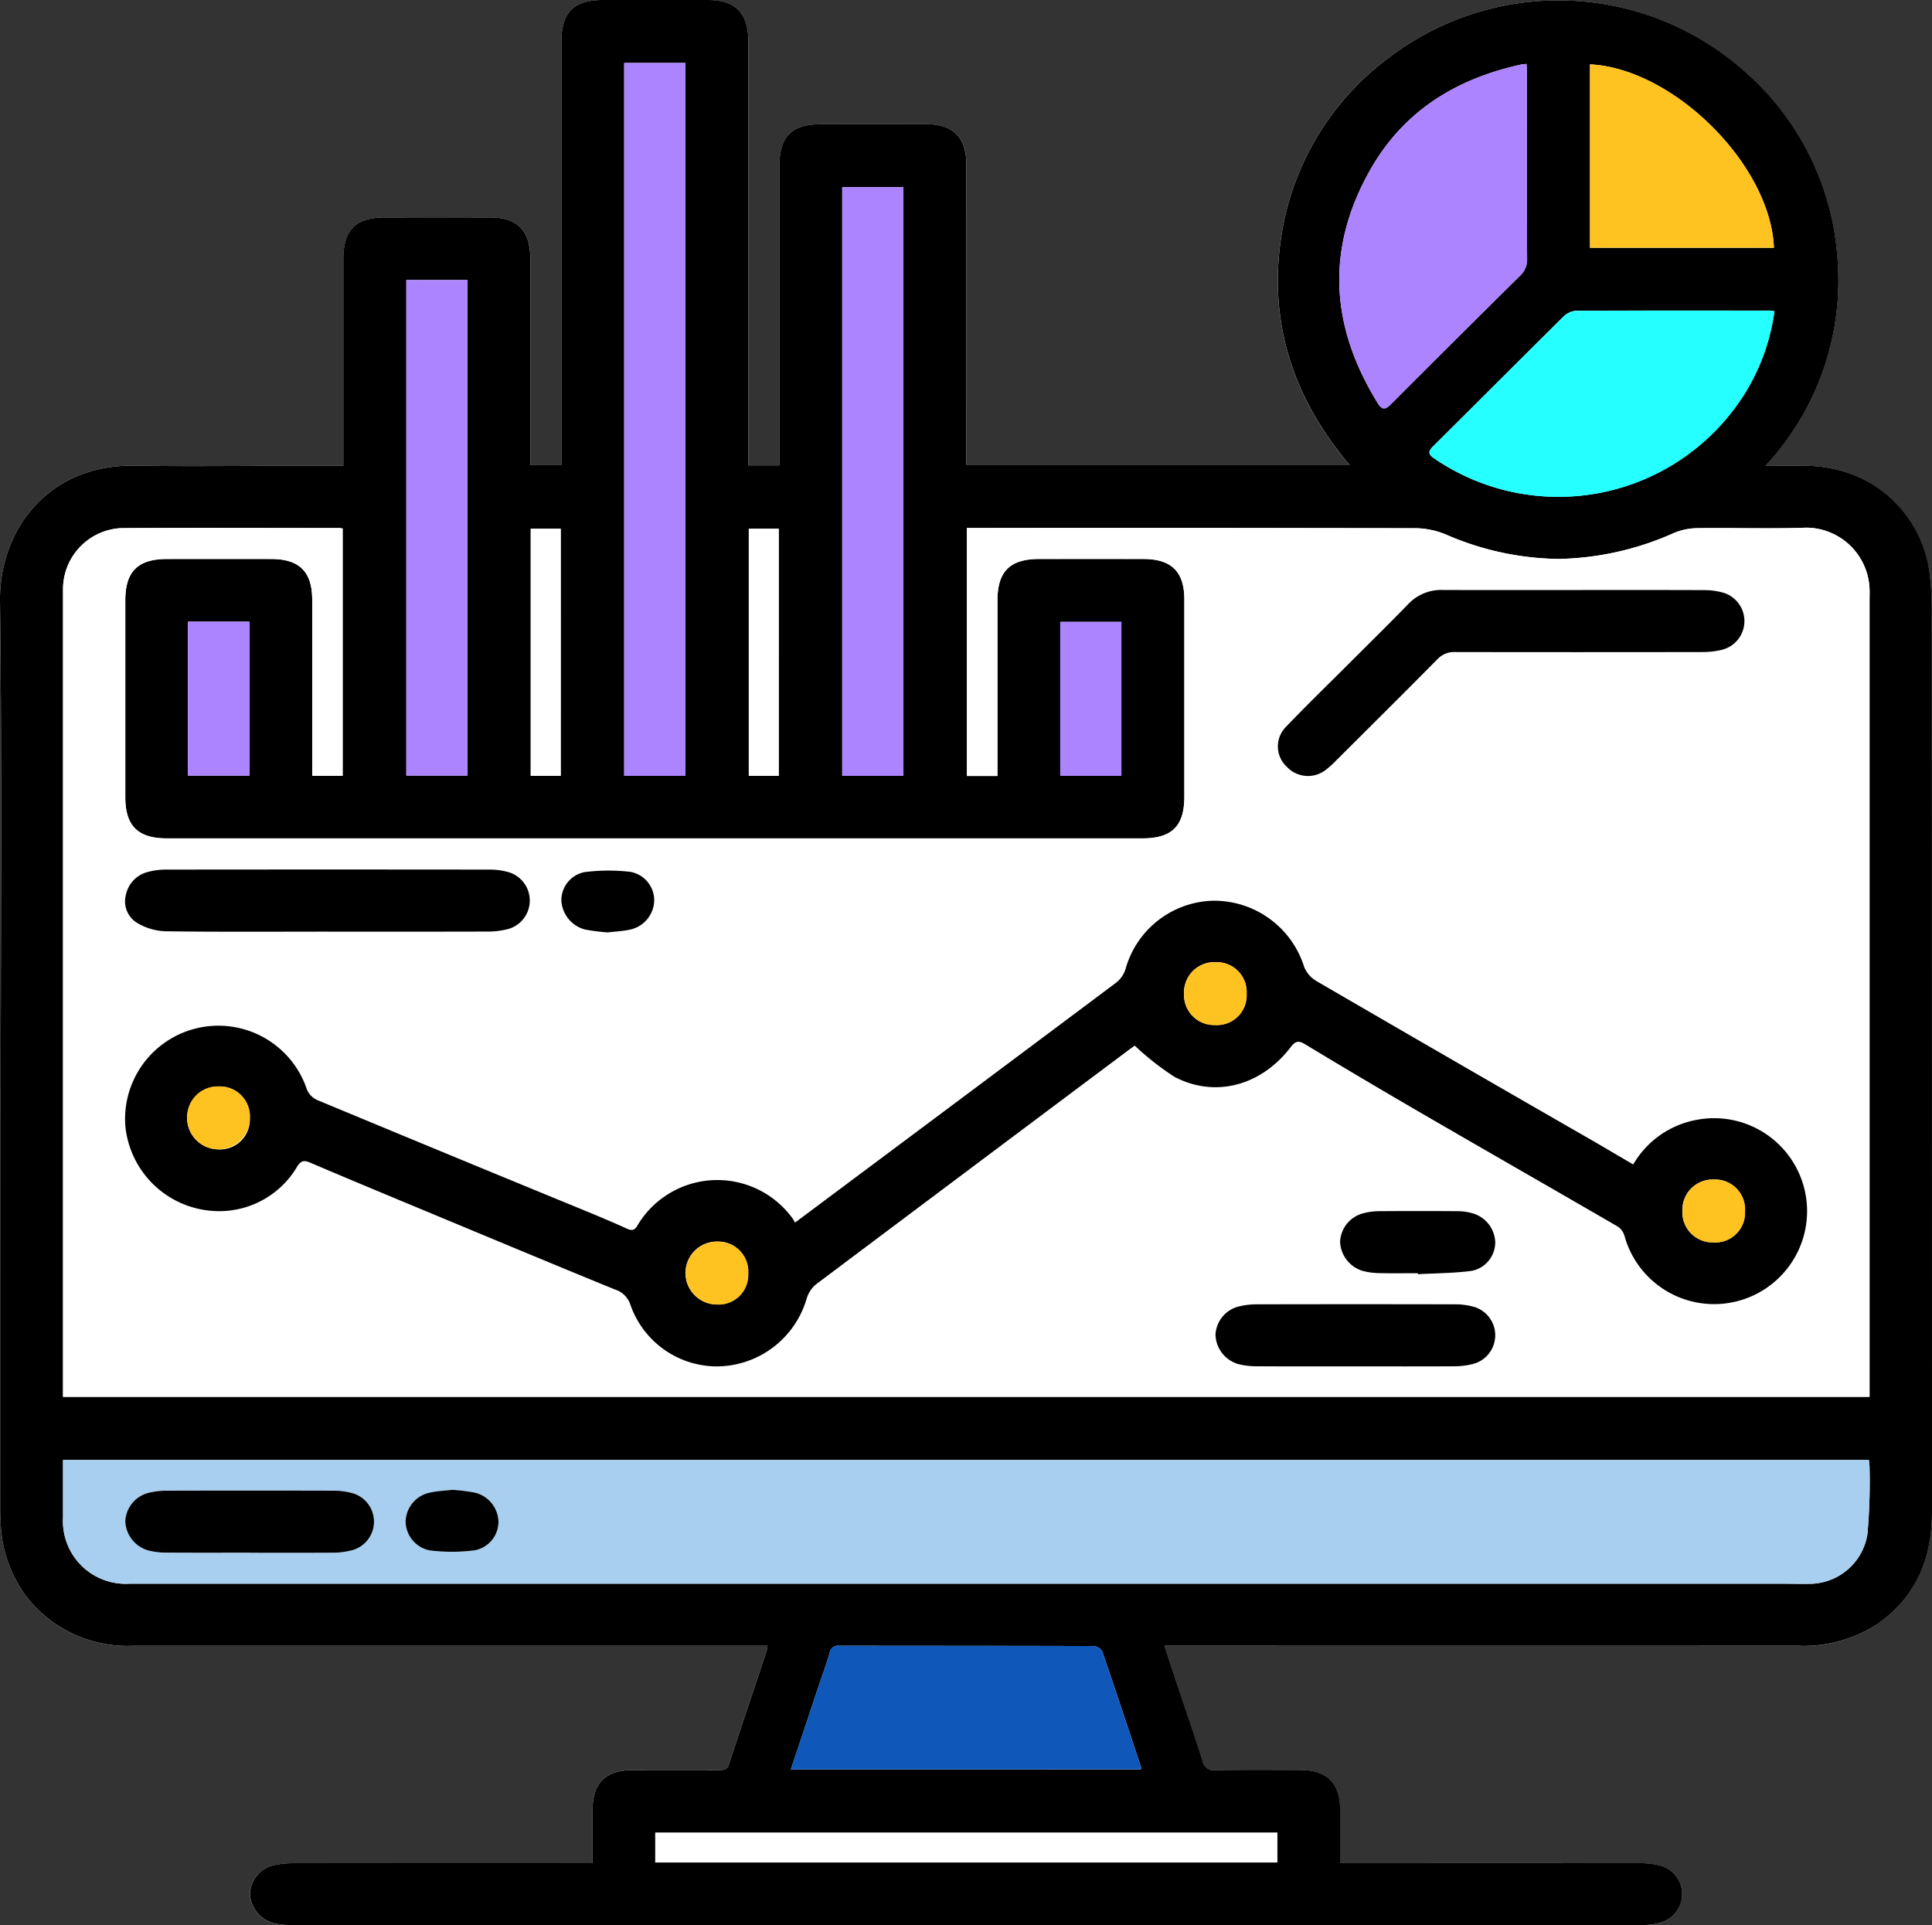 <svg id="Grupo_996330" data-name="Grupo 996330" xmlns="http://www.w3.org/2000/svg" xmlns:xlink="http://www.w3.org/1999/xlink" width="175.605" height="175" viewBox="0 0 175.605 175">
  <rect x="0" y="0" width="175.605" height="175" fill="#333333" stroke="none"/>
  <defs>
    <clipPath id="clip-path">
      <rect id="Rectángulo_348082" data-name="Rectángulo 348082" width="175.605" height="175" fill="none"/>
    </clipPath>
  </defs>
  <g id="Grupo_996329" data-name="Grupo 996329" clip-path="url(#clip-path)">
    <path id="Trazado_704762" data-name="Trazado 704762" d="M53.856,169.353h-1.2q-13,0-26.01.008a7.745,7.745,0,0,0-1.835.2,2.77,2.77,0,0,0-2.1,2.632,2.9,2.9,0,0,0,2.145,2.615,7.231,7.231,0,0,0,1.661.184q61.353.012,122.706,0a6.529,6.529,0,0,0,1.571-.195,2.691,2.691,0,0,0,.048-5.238,7.085,7.085,0,0,0-1.746-.2q-13.092-.018-26.186-.008h-1.108c0-1.678,0-3.259,0-4.84-.006-2.435-1.193-3.62-3.645-3.626-2.566-.007-5.131-.03-7.7.017a1.018,1.018,0,0,1-1.164-.865c-.692-2.181-1.442-4.342-2.166-6.513-.423-1.271-.839-2.545-1.3-3.928h1.26q28.135,0,56.267,0a12.256,12.256,0,0,0,7.372-2.033c3.487-2.487,4.87-5.953,4.869-10.126q-.021-40.793-.014-81.585a27.875,27.875,0,0,0-.166-3.431,11.086,11.086,0,0,0-6.384-9.013,12.225,12.225,0,0,0-5.327-1.061c-1.012-.022-2.026,0-3.235,0a24.745,24.745,0,0,0,6.545-18.708,24.852,24.852,0,0,0-8.97-17.6,25.42,25.42,0,0,0-31.63-.933,24.933,24.933,0,0,0-9.688,14.908c-1.73,8.33.42,15.727,5.944,22.266H87.832V41.167q0-13.143,0-26.284c0-2.38-1.2-3.58-3.595-3.587q-4.822-.013-9.644,0c-2.622.006-3.749,1.15-3.749,3.79q0,13.1,0,26.2V42.3H68.014v-1.08q0-18.786,0-37.574c0-2.44-1.19-3.631-3.634-3.636q-4.778-.012-9.555,0c-2.687,0-3.8,1.13-3.8,3.829V42.282H48.2V41.265q0-8.908,0-17.816c0-2.5-1.176-3.681-3.673-3.686q-4.778-.008-9.554,0c-2.629,0-3.76,1.147-3.76,3.78q0,8.908,0,17.816v.981H26.5c-4.748,0-9.5.063-14.244-.013C4.213,42.2-.074,48.37,0,54.624.191,70.2.064,85.788.064,101.37q0,18.082.007,36.162a11.8,11.8,0,0,0,2.446,7.742A11.634,11.634,0,0,0,12.06,149.6q28.267,0,56.532,0h1.17a3.031,3.031,0,0,1-.069.432c-1.151,3.451-2.315,6.9-3.448,10.354-.161.493-.469.506-.873.5q-3.892-.012-7.786,0c-2.579.008-3.729,1.159-3.731,3.72,0,1.551,0,3.1,0,4.746" transform="translate(0 0)" fill="#fff"/>
    <path id="Trazado_704763" data-name="Trazado 704763" d="M53.855,169.353c0-1.644,0-3.195,0-4.746,0-2.56,1.153-3.712,3.732-3.719q3.892-.012,7.786,0c.4,0,.711-.011.873-.505,1.132-3.456,2.3-6.9,3.447-10.354a3.247,3.247,0,0,0,.069-.432h-1.17q-28.267,0-56.533,0a11.635,11.635,0,0,1-9.543-4.327,11.8,11.8,0,0,1-2.446-7.742Q.044,119.451.063,101.37C.063,85.787.19,70.2,0,54.624-.075,48.37,4.213,42.2,12.252,42.327c4.746.076,9.5.013,14.244.013h4.71v-.982q0-8.908,0-17.816c0-2.633,1.131-3.775,3.76-3.78q4.778-.01,9.555,0c2.5,0,3.673,1.184,3.674,3.686q0,8.908,0,17.816v1.016h2.828v-1.05q0-18.7,0-37.4c0-2.7,1.113-3.825,3.8-3.83Q59.6,0,64.378,0c2.444.006,3.634,1.2,3.634,3.637q0,18.786,0,37.574V42.3h2.828V41.281q0-13.1,0-26.2c0-2.639,1.127-3.785,3.75-3.79q4.821-.011,9.643,0c2.391.006,3.594,1.207,3.595,3.586q.006,13.143,0,26.284v1.112h34.847c-5.523-6.539-7.673-13.936-5.944-22.266A24.936,24.936,0,0,1,126.424,5.1a25.42,25.42,0,0,1,31.63.934,24.847,24.847,0,0,1,8.971,17.6,24.746,24.746,0,0,1-6.545,18.708c1.209,0,2.222-.018,3.235,0a12.224,12.224,0,0,1,5.326,1.061,11.084,11.084,0,0,1,6.384,9.013,27.6,27.6,0,0,1,.166,3.431q.014,40.792.014,81.585c0,4.173-1.382,7.639-4.869,10.126a12.247,12.247,0,0,1-7.371,2.033q-28.135.014-56.268,0h-1.259c.455,1.382.871,2.656,1.3,3.928.723,2.17,1.473,4.332,2.164,6.513a1.02,1.02,0,0,0,1.165.865c2.565-.047,5.131-.024,7.7-.017,2.452.006,3.639,1.191,3.645,3.626,0,1.581,0,3.162,0,4.84h1.106q13.094,0,26.187.008a7.088,7.088,0,0,1,1.746.2,2.692,2.692,0,0,1-.049,5.238,6.525,6.525,0,0,1-1.571.195q-61.354.013-122.707,0a7.2,7.2,0,0,1-1.661-.184,2.9,2.9,0,0,1-2.145-2.615,2.772,2.772,0,0,1,2.1-2.632,7.786,7.786,0,0,1,1.835-.2q13.006-.019,26.011-.008h1.2M90.66,70.531V69.476q0-7.453,0-14.905c0-2.621,1.138-3.756,3.78-3.761q4.733-.007,9.466,0c2.576,0,3.743,1.157,3.743,3.7q0,8.952,0,17.9c0,2.678-1.125,3.8-3.825,3.8H81.355q-33.087,0-66.175,0c-2.646,0-3.792-1.136-3.792-3.746q0-8.952,0-17.9c0-2.615,1.143-3.749,3.787-3.753q4.733-.007,9.466,0c2.573,0,3.735,1.159,3.736,3.713q0,7.541,0,15.082v.912h2.766V48.039a2.528,2.528,0,0,0-.316-.045c-6.605,0-13.212-.032-19.817.01a5.559,5.559,0,0,0-5.281,5.56q0,36.249,0,72.5v.9h164.2V54.44c0-.294.014-.589,0-.882a5.783,5.783,0,0,0-5.773-5.594c-3.3.114-6.605,0-9.908.045a5.689,5.689,0,0,0-2.119.447,26.79,26.79,0,0,1-10.439,2.35,26.346,26.346,0,0,1-10.286-2.23,7.405,7.405,0,0,0-2.713-.563q-19.905-.053-39.811-.024h-.994V70.531ZM5.729,132.706c0,1.767,0,3.494,0,5.22a5.7,5.7,0,0,0,6.02,6.025h150.3c.767,0,1.534.021,2.3.009a5.345,5.345,0,0,0,5.388-4.531,54.548,54.548,0,0,0,.19-6.065,5.417,5.417,0,0,0-.062-.658ZM62.288,5.724H56.735v64.8h5.553Zm76.462.088c-.2.022-.348.024-.489.055-6.006,1.316-10.814,4.306-13.849,9.806-3.959,7.171-3.409,14.151.83,20.994.355.574.662.6,1.153.1q5.857-5.872,11.759-11.7a1.988,1.988,0,0,0,.649-1.546c-.023-5.638-.013-11.277-.015-16.916,0-.256-.024-.512-.038-.8m22.534,22.479c-.24-.029-.355-.055-.471-.055-5.864,0-11.728-.014-17.592.019a1.827,1.827,0,0,0-1.125.54c-3.953,3.911-7.876,7.852-11.824,11.768-.486.482-.477.734.112,1.125a19.979,19.979,0,0,0,26.9-4.072,18.992,18.992,0,0,0,4-9.324M71.882,160.83h31.8c.031-.084.057-.116.05-.137-1.172-3.532-2.336-7.066-3.545-10.584a1,1,0,0,0-.767-.488c-7.719-.026-15.439-.017-23.158-.031a.757.757,0,0,0-.853.662c-.276.956-.625,1.892-.941,2.838-.853,2.552-1.7,5.105-2.584,7.742M82.105,17.014H76.552v53.51h5.553ZM36.932,70.494h5.553V25.451H36.932ZM144.518,5.851V22.523h16.719c-.3-7.532-9.123-16.3-16.719-16.671M59.559,169.289H116.1v-2.707H59.559ZM101.926,56.525H96.368v14h5.558ZM17.087,70.5H22.67V56.509H17.087ZM70.782,48.061H68.059V70.524h2.722Zm-19.816,0H48.239V70.522h2.726Z" transform="translate(0 0)"/>
    <path id="Trazado_704764" data-name="Trazado 704764" d="M93.025,90.332H90.248V67.79h.994q19.905,0,39.81.024a7.409,7.409,0,0,1,2.714.563,26.359,26.359,0,0,0,10.286,2.23,26.8,26.8,0,0,0,10.439-2.351,5.686,5.686,0,0,1,2.119-.447c3.3-.046,6.609.069,9.907-.045a5.783,5.783,0,0,1,5.774,5.594c.019.293,0,.588,0,.882v72.527H8.094v-.9q0-36.249,0-72.5a5.56,5.56,0,0,1,5.282-5.56c6.605-.042,13.211-.012,19.817-.01a2.67,2.67,0,0,1,.316.045V90.318H30.743V89.4q0-7.541,0-15.082c0-2.554-1.164-3.71-3.736-3.713q-4.733-.005-9.466,0c-2.644,0-3.786,1.139-3.787,3.753q0,8.952,0,17.9c0,2.61,1.146,3.746,3.792,3.746q33.087,0,66.174,0,11.236,0,22.472,0c2.7,0,3.824-1.118,3.824-3.8q0-8.952,0-17.9c0-2.547-1.168-3.7-3.744-3.7q-4.733-.005-9.466,0c-2.641,0-3.778,1.14-3.779,3.761q0,7.453,0,14.905Zm57.785,35.316c-1.3-.759-2.552-1.5-3.818-2.235q-12.461-7.2-24.913-14.4a2.683,2.683,0,0,1-1.161-1.3,8.574,8.574,0,0,0-8.341-6.03,8.481,8.481,0,0,0-7.9,6.212,2.563,2.563,0,0,1-.859,1.24q-11.087,8.325-22.213,16.6c-2.285,1.705-4.569,3.412-6.965,5.2a4.756,4.756,0,0,0-.253-.409,8.447,8.447,0,0,0-14.091.7c-.239.428-.507.458-.936.264-1.232-.558-2.478-1.086-3.729-1.6q-12.235-5.05-24.465-10.111a1.811,1.811,0,0,1-.9-.953,8.482,8.482,0,0,0-16.5,3.337,8.568,8.568,0,0,0,8.422,7.733,8.212,8.212,0,0,0,7.2-4.058c.357-.55.625-.585,1.192-.344,3.707,1.58,7.428,3.123,11.148,4.672,5.511,2.293,11.019,4.595,16.544,6.854a2.132,2.132,0,0,1,1.4,1.388,8.349,8.349,0,0,0,7.714,5.6,8.544,8.544,0,0,0,8.314-6.177,2.694,2.694,0,0,1,.826-1.265q14.257-10.725,28.552-21.4c.206-.154.421-.3.442-.311a25.4,25.4,0,0,0,3.576,2.816c3.682,1.961,7.879.854,10.584-2.668.445-.58.728-.633,1.334-.268q5.408,3.253,10.861,6.432c5.853,3.4,11.73,6.754,17.582,10.153a1.57,1.57,0,0,1,.59.878,8.362,8.362,0,1,0,.771-6.541m-5.375-52.216c-3.978,0-7.956.011-11.935-.006a4.126,4.126,0,0,0-3.155,1.3c-1.782,1.837-3.611,3.628-5.42,5.439-1.893,1.893-3.817,3.757-5.665,5.692a2.521,2.521,0,0,0,.07,3.648,2.634,2.634,0,0,0,3.6.222,9.288,9.288,0,0,0,.911-.832c3.063-3.053,6.132-6.1,9.174-9.175a2.088,2.088,0,0,1,1.638-.65q11.226.028,22.454,0a7.339,7.339,0,0,0,1.745-.2,2.69,2.69,0,0,0,.081-5.213,6.251,6.251,0,0,0-1.653-.215c-3.949-.018-7.9-.01-11.846-.01M32.159,104.483c4.861,0,9.723.006,14.584-.008a7.127,7.127,0,0,0,1.658-.193,2.689,2.689,0,0,0,0-5.255,6.146,6.146,0,0,0-1.481-.184q-14.717-.015-29.434,0a6.2,6.2,0,0,0-1.656.207,2.716,2.716,0,0,0-2.029,2.121A2.288,2.288,0,0,0,14.85,103.7a5.343,5.343,0,0,0,2.547.749c4.919.069,9.84.033,14.761.034M125.488,144c3.034,0,6.067.009,9.1-.008a6.768,6.768,0,0,0,1.569-.189,2.694,2.694,0,0,0,.011-5.258,6.109,6.109,0,0,0-1.481-.185q-9.056-.018-18.112,0a6.727,6.727,0,0,0-1.656.205,2.789,2.789,0,0,0-2.075,2.555,2.872,2.872,0,0,0,2.065,2.669,6.784,6.784,0,0,0,1.656.2c2.974.018,5.949.008,8.923.008m5.751-8.467c0,.03,0,.059,0,.089,1.64-.093,3.293-.085,4.915-.309a2.649,2.649,0,0,0,2.111-2.6,2.836,2.836,0,0,0-2.1-2.637,4.925,4.925,0,0,0-1.215-.181q-3.663-.024-7.326,0a5.545,5.545,0,0,0-1.391.2,2.807,2.807,0,0,0-2.071,2.559,2.886,2.886,0,0,0,2.061,2.669,6.268,6.268,0,0,0,1.479.2c1.176.028,2.354.009,3.53.009M57.591,104.551c.675-.081,1.387-.109,2.07-.261a2.778,2.778,0,0,0,2.168-2.668,2.635,2.635,0,0,0-2.149-2.574,17.153,17.153,0,0,0-4.2.024,2.611,2.611,0,0,0-2.091,2.61,2.9,2.9,0,0,0,2.154,2.608,19.573,19.573,0,0,0,2.047.26" transform="translate(-2.365 -19.801)" fill="#fff"/>
    <path id="Trazado_704765" data-name="Trazado 704765" d="M8.094,187.494H172.232a5.39,5.39,0,0,1,.062.658,54.548,54.548,0,0,1-.19,6.065,5.345,5.345,0,0,1-5.388,4.531c-.767.012-1.534-.009-2.3-.009H14.114a5.7,5.7,0,0,1-6.02-6.024v-5.22M25.08,195.92c2.533,0,5.066.01,7.6-.008a6.8,6.8,0,0,0,1.569-.191,2.691,2.691,0,0,0,0-5.257,6.143,6.143,0,0,0-1.481-.183q-7.643-.02-15.285,0a6.692,6.692,0,0,0-1.656.207,2.789,2.789,0,0,0-2.068,2.561,2.872,2.872,0,0,0,2.07,2.664,6.432,6.432,0,0,0,1.569.2c2.562.019,5.124.008,7.687.009m18.412-5.714c-.692.081-1.372.105-2.026.248a2.761,2.761,0,0,0-2.232,2.594,2.709,2.709,0,0,0,2.237,2.673,16.664,16.664,0,0,0,4.014-.011,2.644,2.644,0,0,0,2.188-2.618,2.794,2.794,0,0,0-2.191-2.64,19.055,19.055,0,0,0-1.99-.245" transform="translate(-2.365 -54.788)" fill="#a8cff0"/>
    <rect id="Rectángulo_348074" data-name="Rectángulo 348074" width="5.553" height="64.8" transform="translate(56.735 5.724)" fill="#ad84ff"/>
    <path id="Trazado_704766" data-name="Trazado 704766" d="M189.007,8.211c.014.286.038.541.038.8,0,5.638-.008,11.277.015,16.916a1.989,1.989,0,0,1-.649,1.546q-5.9,5.831-11.759,11.7c-.491.493-.8.47-1.153-.1-4.239-6.844-4.79-13.824-.83-21,3.036-5.5,7.843-8.489,13.849-9.806.141-.03.288-.033.489-.055" transform="translate(-50.257 -2.399)" fill="#ad84ff"/>
    <path id="Trazado_704767" data-name="Trazado 704767" d="M214.923,39.948a19.005,19.005,0,0,1-4,9.324,19.979,19.979,0,0,1-26.9,4.073c-.59-.391-.6-.643-.112-1.125,3.948-3.915,7.871-7.857,11.824-11.768a1.828,1.828,0,0,1,1.125-.54c5.864-.033,11.728-.022,17.592-.018.115,0,.231.025.471.055" transform="translate(-53.639 -11.656)" fill="#25ffff"/>
    <path id="Trazado_704768" data-name="Trazado 704768" d="M101.559,222.588c.88-2.636,1.731-5.189,2.584-7.742.316-.946.665-1.881.941-2.838a.756.756,0,0,1,.853-.661c7.719.013,15.439,0,23.158.03a1,1,0,0,1,.767.488c1.208,3.518,2.373,7.052,3.545,10.584.007.021-.018.054-.05.137Z" transform="translate(-29.677 -61.758)" fill="#0f58b9"/>
    <rect id="Rectángulo_348075" data-name="Rectángulo 348075" width="5.553" height="53.51" transform="translate(76.552 17.014)" fill="#ad84ff"/>
    <rect id="Rectángulo_348076" data-name="Rectángulo 348076" width="5.553" height="45.043" transform="translate(36.932 25.451)" fill="#ad84ff"/>
    <path id="Trazado_704769" data-name="Trazado 704769" d="M204.183,8.267c7.6.367,16.416,9.139,16.719,16.671H204.183Z" transform="translate(-59.665 -2.416)" fill="#ffc321"/>
    <rect id="Rectángulo_348077" data-name="Rectángulo 348077" width="56.537" height="2.707" transform="translate(59.559 166.582)" fill="#fff"/>
    <rect id="Rectángulo_348078" data-name="Rectángulo 348078" width="5.558" height="13.997" transform="translate(96.368 56.525)" fill="#ad84ff"/>
    <rect id="Rectángulo_348079" data-name="Rectángulo 348079" width="5.582" height="13.989" transform="translate(17.087 56.509)" fill="#ad84ff"/>
    <rect id="Rectángulo_348080" data-name="Rectángulo 348080" width="2.722" height="22.463" transform="translate(68.06 48.061)" fill="#fff"/>
    <rect id="Rectángulo_348081" data-name="Rectángulo 348081" width="2.726" height="22.463" transform="translate(48.239 48.059)" fill="#fff"/>
    <path id="Trazado_704770" data-name="Trazado 704770" d="M153.141,139.648a8.419,8.419,0,0,1,5.824-4.069,8.45,8.45,0,1,1-6.6,10.61,1.569,1.569,0,0,0-.59-.878c-5.852-3.4-11.729-6.756-17.582-10.153q-5.459-3.168-10.862-6.432c-.607-.365-.889-.311-1.333.268-2.7,3.521-6.9,4.628-10.584,2.668a25.363,25.363,0,0,1-3.576-2.816c-.021.014-.236.156-.442.311q-14.284,10.689-28.552,21.4a2.694,2.694,0,0,0-.826,1.265A8.545,8.545,0,0,1,69.709,158a8.349,8.349,0,0,1-7.715-5.6,2.131,2.131,0,0,0-1.4-1.388c-5.525-2.259-11.033-4.561-16.544-6.854-3.72-1.548-7.442-3.092-11.148-4.672-.567-.241-.835-.206-1.192.344a8.212,8.212,0,0,1-7.2,4.058,8.568,8.568,0,0,1-8.422-7.733,8.482,8.482,0,0,1,16.5-3.337,1.815,1.815,0,0,0,.9.953q12.219,5.084,24.465,10.11c1.251.516,2.5,1.044,3.729,1.6.43.195.7.164.936-.264a8.447,8.447,0,0,1,14.091-.7c.09.117.156.251.253.409,2.4-1.789,4.68-3.5,6.965-5.2q11.112-8.293,22.212-16.6a2.555,2.555,0,0,0,.859-1.24,8.482,8.482,0,0,1,7.9-6.212,8.573,8.573,0,0,1,8.341,6.03,2.684,2.684,0,0,0,1.162,1.3q12.439,7.233,24.913,14.4c1.266.73,2.521,1.476,3.818,2.235m-35.132-15.532a2.716,2.716,0,0,0-2.8-2.852,2.761,2.761,0,0,0-2.889,2.867,2.733,2.733,0,0,0,2.812,2.844,2.7,2.7,0,0,0,2.875-2.859m-90.6,11.317a2.727,2.727,0,0,0-2.787-2.872,2.86,2.86,0,0,0-.105,5.72,2.7,2.7,0,0,0,2.893-2.848m135.9,8.45a2.718,2.718,0,0,0-2.79-2.861,2.761,2.761,0,0,0-2.9,2.858,2.733,2.733,0,0,0,2.8,2.852,2.7,2.7,0,0,0,2.885-2.85m-90.6,5.7a2.727,2.727,0,0,0-2.732-2.92,2.858,2.858,0,1,0-.117,5.714,2.693,2.693,0,0,0,2.849-2.794" transform="translate(-4.695 -33.801)"/>
    <path id="Trazado_704771" data-name="Trazado 704771" d="M191.022,75.769c3.949,0,7.9-.008,11.846.009a6.281,6.281,0,0,1,1.653.216,2.69,2.69,0,0,1-.08,5.213,7.341,7.341,0,0,1-1.745.2q-11.227.019-22.454,0a2.089,2.089,0,0,0-1.637.65c-3.042,3.075-6.11,6.122-9.174,9.176a9.281,9.281,0,0,1-.912.832,2.634,2.634,0,0,1-3.6-.222,2.521,2.521,0,0,1-.07-3.648c1.849-1.935,3.773-3.8,5.665-5.692,1.81-1.81,3.639-3.6,5.421-5.439a4.129,4.129,0,0,1,3.155-1.3c3.978.017,7.956.006,11.934.006" transform="translate(-47.952 -22.139)"/>
    <path id="Trazado_704772" data-name="Trazado 704772" d="M34.489,117.31c-4.921,0-9.841.035-14.761-.033a5.354,5.354,0,0,1-2.547-.749A2.287,2.287,0,0,1,16.131,114a2.713,2.713,0,0,1,2.029-2.121,6.235,6.235,0,0,1,1.656-.208q14.717-.018,29.435,0a6.111,6.111,0,0,1,1.481.184,2.689,2.689,0,0,1,0,5.255,7.136,7.136,0,0,1-1.658.193c-4.862.015-9.723.008-14.585.008" transform="translate(-4.696 -32.629)"/>
    <path id="Trazado_704773" data-name="Trazado 704773" d="M168.735,173.138c-2.974,0-5.949.01-8.923-.009a6.784,6.784,0,0,1-1.656-.2,2.873,2.873,0,0,1-2.065-2.669,2.789,2.789,0,0,1,2.075-2.556,6.761,6.761,0,0,1,1.656-.205q9.055-.021,18.112,0a6.109,6.109,0,0,1,1.481.184,2.694,2.694,0,0,1-.011,5.259,6.811,6.811,0,0,1-1.569.189c-3.034.018-6.066.008-9.1.008" transform="translate(-45.612 -48.942)"/>
    <path id="Trazado_704774" data-name="Trazado 704774" d="M179.161,161.174c-1.177,0-2.354.019-3.53-.009a6.262,6.262,0,0,1-1.479-.2,2.886,2.886,0,0,1-2.061-2.67,2.807,2.807,0,0,1,2.071-2.559,5.609,5.609,0,0,1,1.39-.2q3.663-.029,7.326,0a4.93,4.93,0,0,1,1.215.181,2.837,2.837,0,0,1,2.1,2.637,2.649,2.649,0,0,1-2.111,2.6c-1.622.224-3.276.217-4.916.309l0-.089" transform="translate(-50.287 -45.445)"/>
    <path id="Trazado_704775" data-name="Trazado 704775" d="M76.291,117.42a19.573,19.573,0,0,1-2.047-.26,2.9,2.9,0,0,1-2.154-2.608,2.611,2.611,0,0,1,2.091-2.61,17.153,17.153,0,0,1,4.2-.024,2.635,2.635,0,0,1,2.149,2.574,2.778,2.778,0,0,1-2.168,2.668c-.684.152-1.4.18-2.07.261" transform="translate(-21.066 -32.669)"/>
    <path id="Trazado_704776" data-name="Trazado 704776" d="M27.417,197.065c-2.562,0-5.125.011-7.687-.008a6.461,6.461,0,0,1-1.568-.2A2.873,2.873,0,0,1,16.09,194.2a2.792,2.792,0,0,1,2.069-2.562,6.723,6.723,0,0,1,1.656-.207q7.643-.023,15.286,0a6.138,6.138,0,0,1,1.481.184,2.691,2.691,0,0,1,0,5.257,6.729,6.729,0,0,1-1.569.191c-2.533.019-5.066.008-7.6.008" transform="translate(-4.702 -55.934)"/>
    <path id="Trazado_704777" data-name="Trazado 704777" d="M56.349,191.325a19.055,19.055,0,0,1,1.99.245,2.794,2.794,0,0,1,2.191,2.64,2.644,2.644,0,0,1-2.188,2.618,16.664,16.664,0,0,1-4.014.011,2.709,2.709,0,0,1-2.237-2.673,2.761,2.761,0,0,1,2.232-2.594c.654-.142,1.334-.167,2.026-.248" transform="translate(-15.222 -55.907)"/>
    <path id="Trazado_704778" data-name="Trazado 704778" d="M157.748,126.424a2.7,2.7,0,0,1-2.876,2.859,2.732,2.732,0,0,1-2.811-2.844,2.761,2.761,0,0,1,2.888-2.867,2.716,2.716,0,0,1,2.8,2.852" transform="translate(-44.434 -36.109)" fill="#ffc321"/>
    <path id="Trazado_704779" data-name="Trazado 704779" d="M29.745,142.4a2.847,2.847,0,0,1-5.693.07,2.756,2.756,0,0,1,2.906-2.942,2.728,2.728,0,0,1,2.787,2.872" transform="translate(-7.028 -40.773)" fill="#ffc321"/>
    <path id="Trazado_704780" data-name="Trazado 704780" d="M221.748,154.346a2.7,2.7,0,0,1-2.885,2.85,2.732,2.732,0,0,1-2.8-2.852,2.762,2.762,0,0,1,2.9-2.859,2.717,2.717,0,0,1,2.79,2.861" transform="translate(-63.135 -44.266)" fill="#ffc321"/>
    <path id="Trazado_704781" data-name="Trazado 704781" d="M93.749,162.38a2.693,2.693,0,0,1-2.849,2.794,2.858,2.858,0,1,1,.117-5.714,2.727,2.727,0,0,1,2.732,2.92" transform="translate(-25.733 -46.596)" fill="#ffc321"/>
  </g>
</svg>

